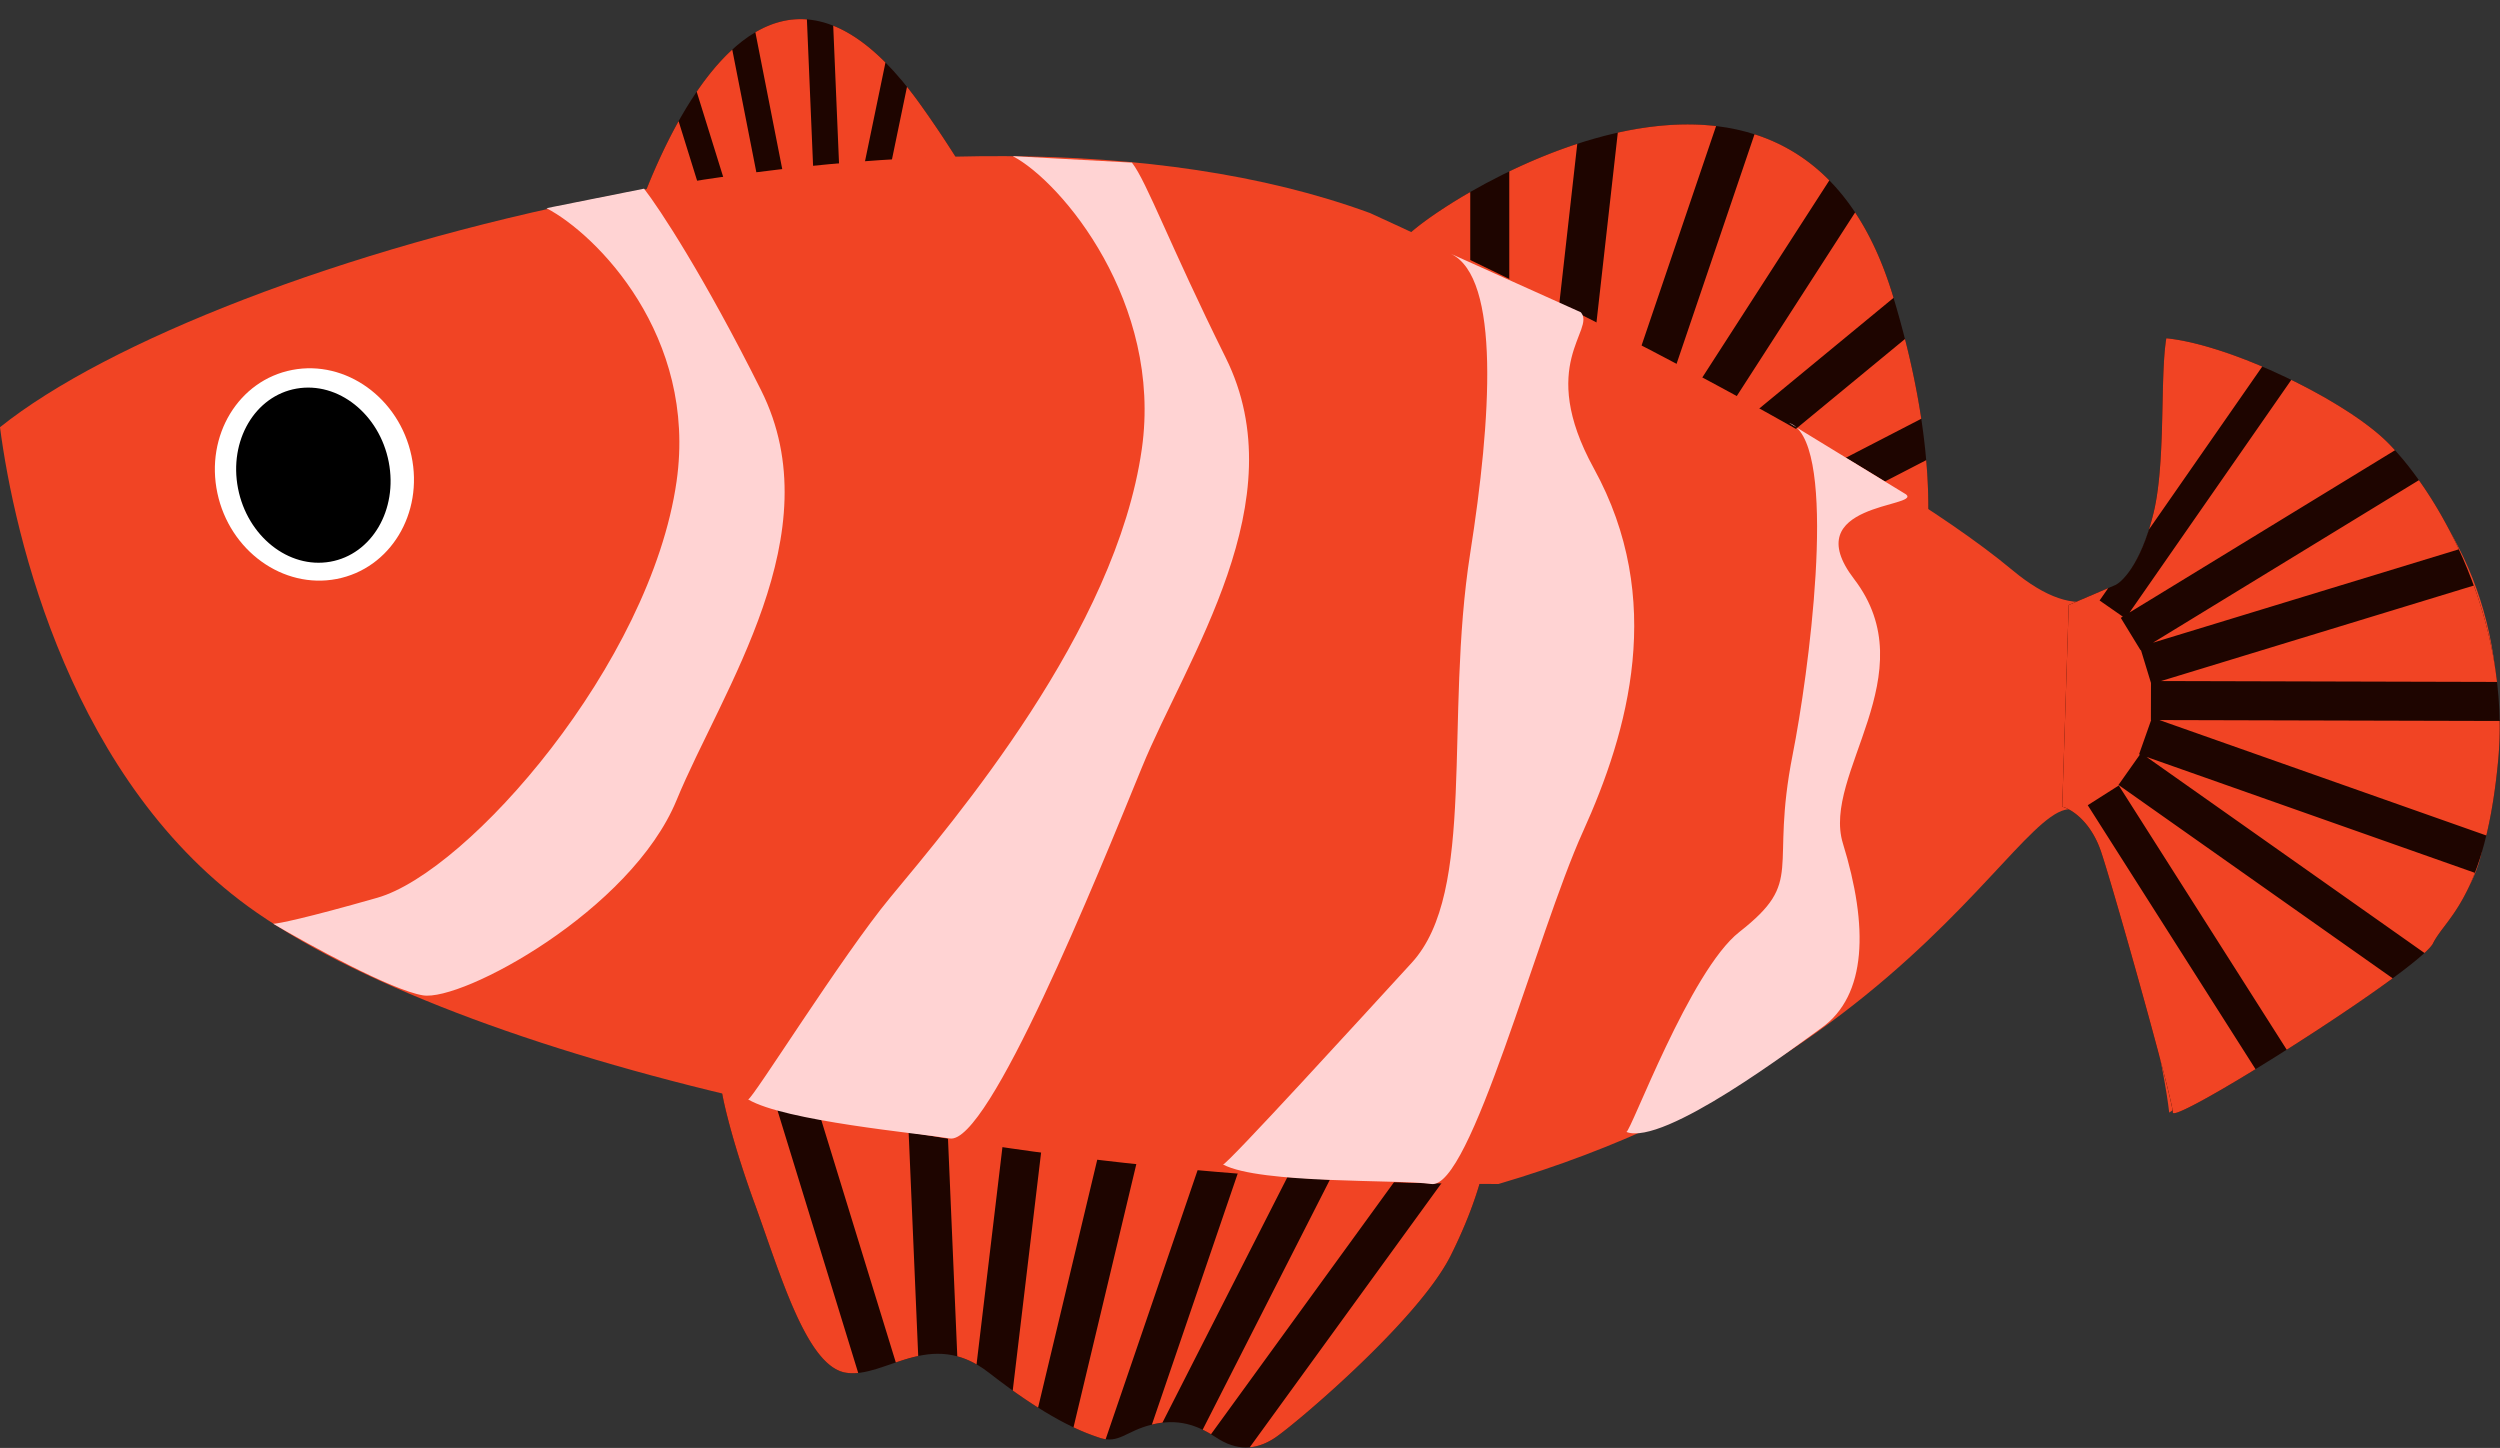 <svg xmlns="http://www.w3.org/2000/svg" width="884" height="512" fill="none"><rect width="100%" height="100%" fill="#333333" stroke="none"/><path fill="#1E0500" d="M669.308 104.483C633.44-13.864 500.627 76.51 496.502 84.735c-.368 21.261.127 67.486 5.048 82.306 4.92 14.82 103.485 63.903 152.152 86.592 17.158-10.267 44.3-54.472 15.606-149.15Z"/><path fill="#F14424" fill-rule="evenodd" d="M572.054 46.906c11.505-2.566 23.345-3.672 34.754-2.33l-33.3 98.057 13.069 4.438L620.4 47.473c9.553 3.044 18.541 8.262 26.452 16.311l-55.928 86.774 11.601 7.477 53.448-82.925c5.254 7.922 9.774 17.618 13.336 29.373a132.81 132.81 0 0 1 .252.833l-71.474 58.913 8.779 10.65 66.738-55.01c2.549 10.02 4.438 19.414 5.762 28.204l-63.681 32.914 6.337 12.261 59.088-30.54c4.774 55.229-14.251 83.052-27.407 90.925-48.667-22.689-147.231-71.772-152.152-86.592-4.921-14.82-5.415-61.046-5.047-82.306 1.023-2.04 9.961-9.132 23.373-16.841v79.328h13.802v-86.61c7.393-3.568 15.523-6.967 24.041-9.75l-10.239 91.097 13.716 1.542 10.857-96.595Z" clip-rule="evenodd"/><path fill="#1E0500" d="M325.45 36.96c-68.539-95.883-111.012 66.352-110.165 76.692 8.282 21.01 27.054 65.971 35.891 77.74 8.837 11.768 86.792 5.034 124.665.197 6.05-19.582 4.441-77.921-50.391-154.628Z"/><path fill="#F14424" fill-rule="evenodd" d="M267.099 11.408c5.669-3.337 11.751-5.058 18.222-4.551l2.443 57.888 9.193-.388-2.333-55.276c5.884 2.342 12.047 6.55 18.473 13.017l-9.454 45.67 9.01 1.866 8.061-38.943a144.41 144.41 0 0 1 4.734 6.27c54.832 76.707 56.441 135.046 50.391 154.628-37.873 4.837-115.828 11.571-124.665-.197-8.837-11.769-27.609-56.73-35.891-77.74-.39-4.758 8.393-41.68 24.668-70.814l12.439 40.01 8.787-2.732-14.826-47.686c3.865-5.674 8.062-10.768 12.574-14.894l10.237 52.126 9.029-1.773-11.092-56.48Z" clip-rule="evenodd"/><path fill="#1E0500" d="M266.838 425.562c-7.361-20.243-10.735-34.505-11.502-39.105 90.48 1.533 271.439 5.98 271.439 11.501 0 6.901-2.3 23.004-13.802 46.007-11.501 23.003-55.208 59.809-62.109 64.409-6.901 4.601-13.802 4.601-20.703 0-6.901-4.6-13.802-6.901-23.003-4.6-9.201 2.3-11.502 6.901-18.403 4.6-6.901-2.3-18.402-6.901-39.105-23.003-20.703-16.102-36.806 2.3-50.608 0s-23.003-34.505-32.204-59.809Z"/><path fill="#F14424" fill-rule="evenodd" d="M431.63 390.951c12.701.464 24.741.954 35.718 1.466l-56.31 110.637c-1.201.141-2.44.366-3.725.681l37.059-108.43-12.742-4.354Zm-3.418 116.188a36.971 36.971 0 0 0-2.952-1.6l57.189-112.364c26.831 1.454 44.326 3.067 44.326 4.783 0 6.901-2.3 23.004-13.802 46.007-11.501 23.003-55.208 59.809-62.109 64.409-2.984 1.989-5.968 3.119-8.952 3.388l75.068-103.394-11.169-8.109-77.599 106.88ZM287.643 387.056c10.532.212 21.656.449 33.112.711l3.926 91.711c-2.729.578-5.366 1.414-7.922 2.282l-29.116-94.704Zm57.664 95.386c-2.328-1.332-4.595-2.252-6.806-2.846l-3.917-91.504c32.306.778 66.368 1.739 96.695 2.846L390.96 508.906a12.431 12.431 0 0 1-2.205-.532 80.073 80.073 0 0 1-9.162-3.668l26.209-109.829-13.425-3.204-25.31 106.062a188.093 188.093 0 0 1-8.963-6.046l11.81-99.097-13.705-1.634-10.902 91.484Zm-72.19-95.668c-6.231-.116-12.179-.223-17.781-.317.767 4.6 4.141 18.862 11.502 39.105 1.271 3.497 2.543 7.126 3.827 10.79 8.005 22.844 16.483 47.036 28.377 49.019 1.447.241 2.92.255 4.42.104l-30.345-98.701Z" clip-rule="evenodd"/><path fill="#F14424" d="M484.441 75.333C333.053 19.795 75.694 90.478 0 151.065c5.046 38.71 25.231 126.222 90.833 171.667 77.173 53.461 262.405 95.929 439.024 95.929C701.43 368.167 723.647 249.05 741.8 297.483c15.139 40.391 23.549 80.782 25.231 95.929 18.461-13.464 106.88-51.499 111.018-95.929 28.259-121.174-63.92-168.298-111.018-176.712 1.682 43.757-7.065 121.173-55.509 80.782-48.444-40.391-171.572-100.976-227.081-126.22Z"/><ellipse cx="34.938" cy="37.788" fill="#fff" rx="34.938" ry="37.788" transform="matrix(.982 -.189 .208 .978 69.01 137.414)"/><ellipse cx="27.051" cy="31.169" fill="#000" rx="27.051" ry="31.169" transform="matrix(.985 -.173 .191 .982 78.21 142.091)"/><path fill="#FFD3D3" d="M239.236 170.225c7.361-51.527-28.371-87.412-46.007-96.614l34.505-6.9c5.368 6.9 21.163 30.824 41.406 71.31 25.304 50.607-13.802 105.815-29.904 144.92-16.102 39.106-75.911 71.311-89.713 69.01-11.042-1.84-39.873-17.635-52.908-25.303 1.534 0 11.042-1.84 36.806-9.202 32.204-9.201 96.614-82.812 105.815-147.221ZM403.755 158.712c7.304-51.522-28.151-94.303-45.65-103.503l42.155 2.3c5.326 6.9 13.081 28.52 33.167 69.002 25.108 50.601-13.695 105.803-29.672 144.904-15.978 39.101-54.21 133.444-67.905 131.144-10.956-1.84-58.376-6.135-71.31-13.802 1.522 0 33.177-50.759 50.197-71.341 22.825-27.601 79.888-94.303 89.018-158.704ZM519.878 195.529c7.398-47.08 10.825-97.408-6.901-105.815l46.006 20.703c5.395 6.305-15.746 18.216 4.601 55.208 25.433 46.239 12.286 92.828-3.899 128.559-16.185 35.73-39.737 126.579-53.609 124.477-11.099-1.681-60.509.105-73.611-6.901 1.541 0 49.468-52.502 66.709-71.31 23.122-25.222 11.455-86.071 20.704-144.921ZM632.592 149.522c.97.331 1.857.88 2.664 1.628l38.742 23.676c5.463 4.585-39.004 3.004-18.402 29.904 25.752 33.625-11.502 69.01-3.948 93.488 9.06 29.353 8.548 53.734-7.554 65.235-9.198 6.57-55.744 41.9-69.01 36.805 1.561 0 22.485-57.026 39.942-70.702 23.412-18.341 10.665-21.311 18.857-62.717 5.636-28.493 15.516-102.588 1.373-115.689l-2.664-1.628Z"/><path fill="#1E0500" d="m729.205 285.242 2.3-71.31 16.103-6.901c2.3-.767 9.201-6.901 13.802-25.304 4.498-17.992 2.3-48.307 4.6-62.109 23.004 2.3 63.49 22.083 78.212 36.805 18.402 18.403 43.818 63.234 39.105 112.717-4.6 48.307-18.402 55.208-23.003 64.409-4.601 9.201-92.013 64.409-92.013 59.809 0-4.601-20.703-78.212-25.304-92.014-3.68-11.041-10.735-15.335-13.802-16.102Z"/><path fill="#F14424" fill-rule="evenodd" d="m742.415 212.332 3.047-4.382-13.957 5.982-2.3 71.31c3.067.767 10.122 5.061 13.802 16.102 4.601 13.802 25.304 87.413 25.304 92.014 0 1.774 13.003-5.349 29.244-15.298l-59.327-93.337 10.974-6.975 59.388 93.432c13.349-8.461 27.359-17.824 37.458-25.246L749.1 277.547l7.571-10.732-.296-.105 4.274-12.104-.094-.001.035-13.113-3.552-11.637-.126.077-7.005-11.463.71-.433-8.202-5.704Zm117.909 121.217c-.405.81-1.453 1.978-3.027 3.43l-98.306-69.345 116.13 40.998c-3.64 9.445-7.649 14.768-10.781 18.926l-.001.001c-1.637 2.174-3.035 4.03-4.015 5.99Zm-96.754-78.936 115.594 40.809c1.701-7.074 3.154-15.681 4.163-26.282.456-4.786.63-9.528.556-14.206l-120.313-.321Zm111.165-47.563c3.838 10.524 6.789 22.008 8.217 34.079l-118.805-.316 110.588-33.763Zm-113.438 20.202 108.138-33.015c-4.315-9.3-9.207-17.562-14.105-24.451l-94.033 57.466Zm38.632-97.632-40.078 57.637a93.014 93.014 0 0 0 1.559-5.53c2.649-10.598 2.976-25.471 3.266-38.727.203-9.249.389-17.71 1.334-23.382 9.378.938 21.661 4.781 33.919 10.002Zm-46.915 86.951 57.193-82.25c14.074 6.885 26.983 15.071 34.015 22.102.87.87 1.756 1.8 2.653 2.786l-93.861 57.362Z" clip-rule="evenodd"/></svg>